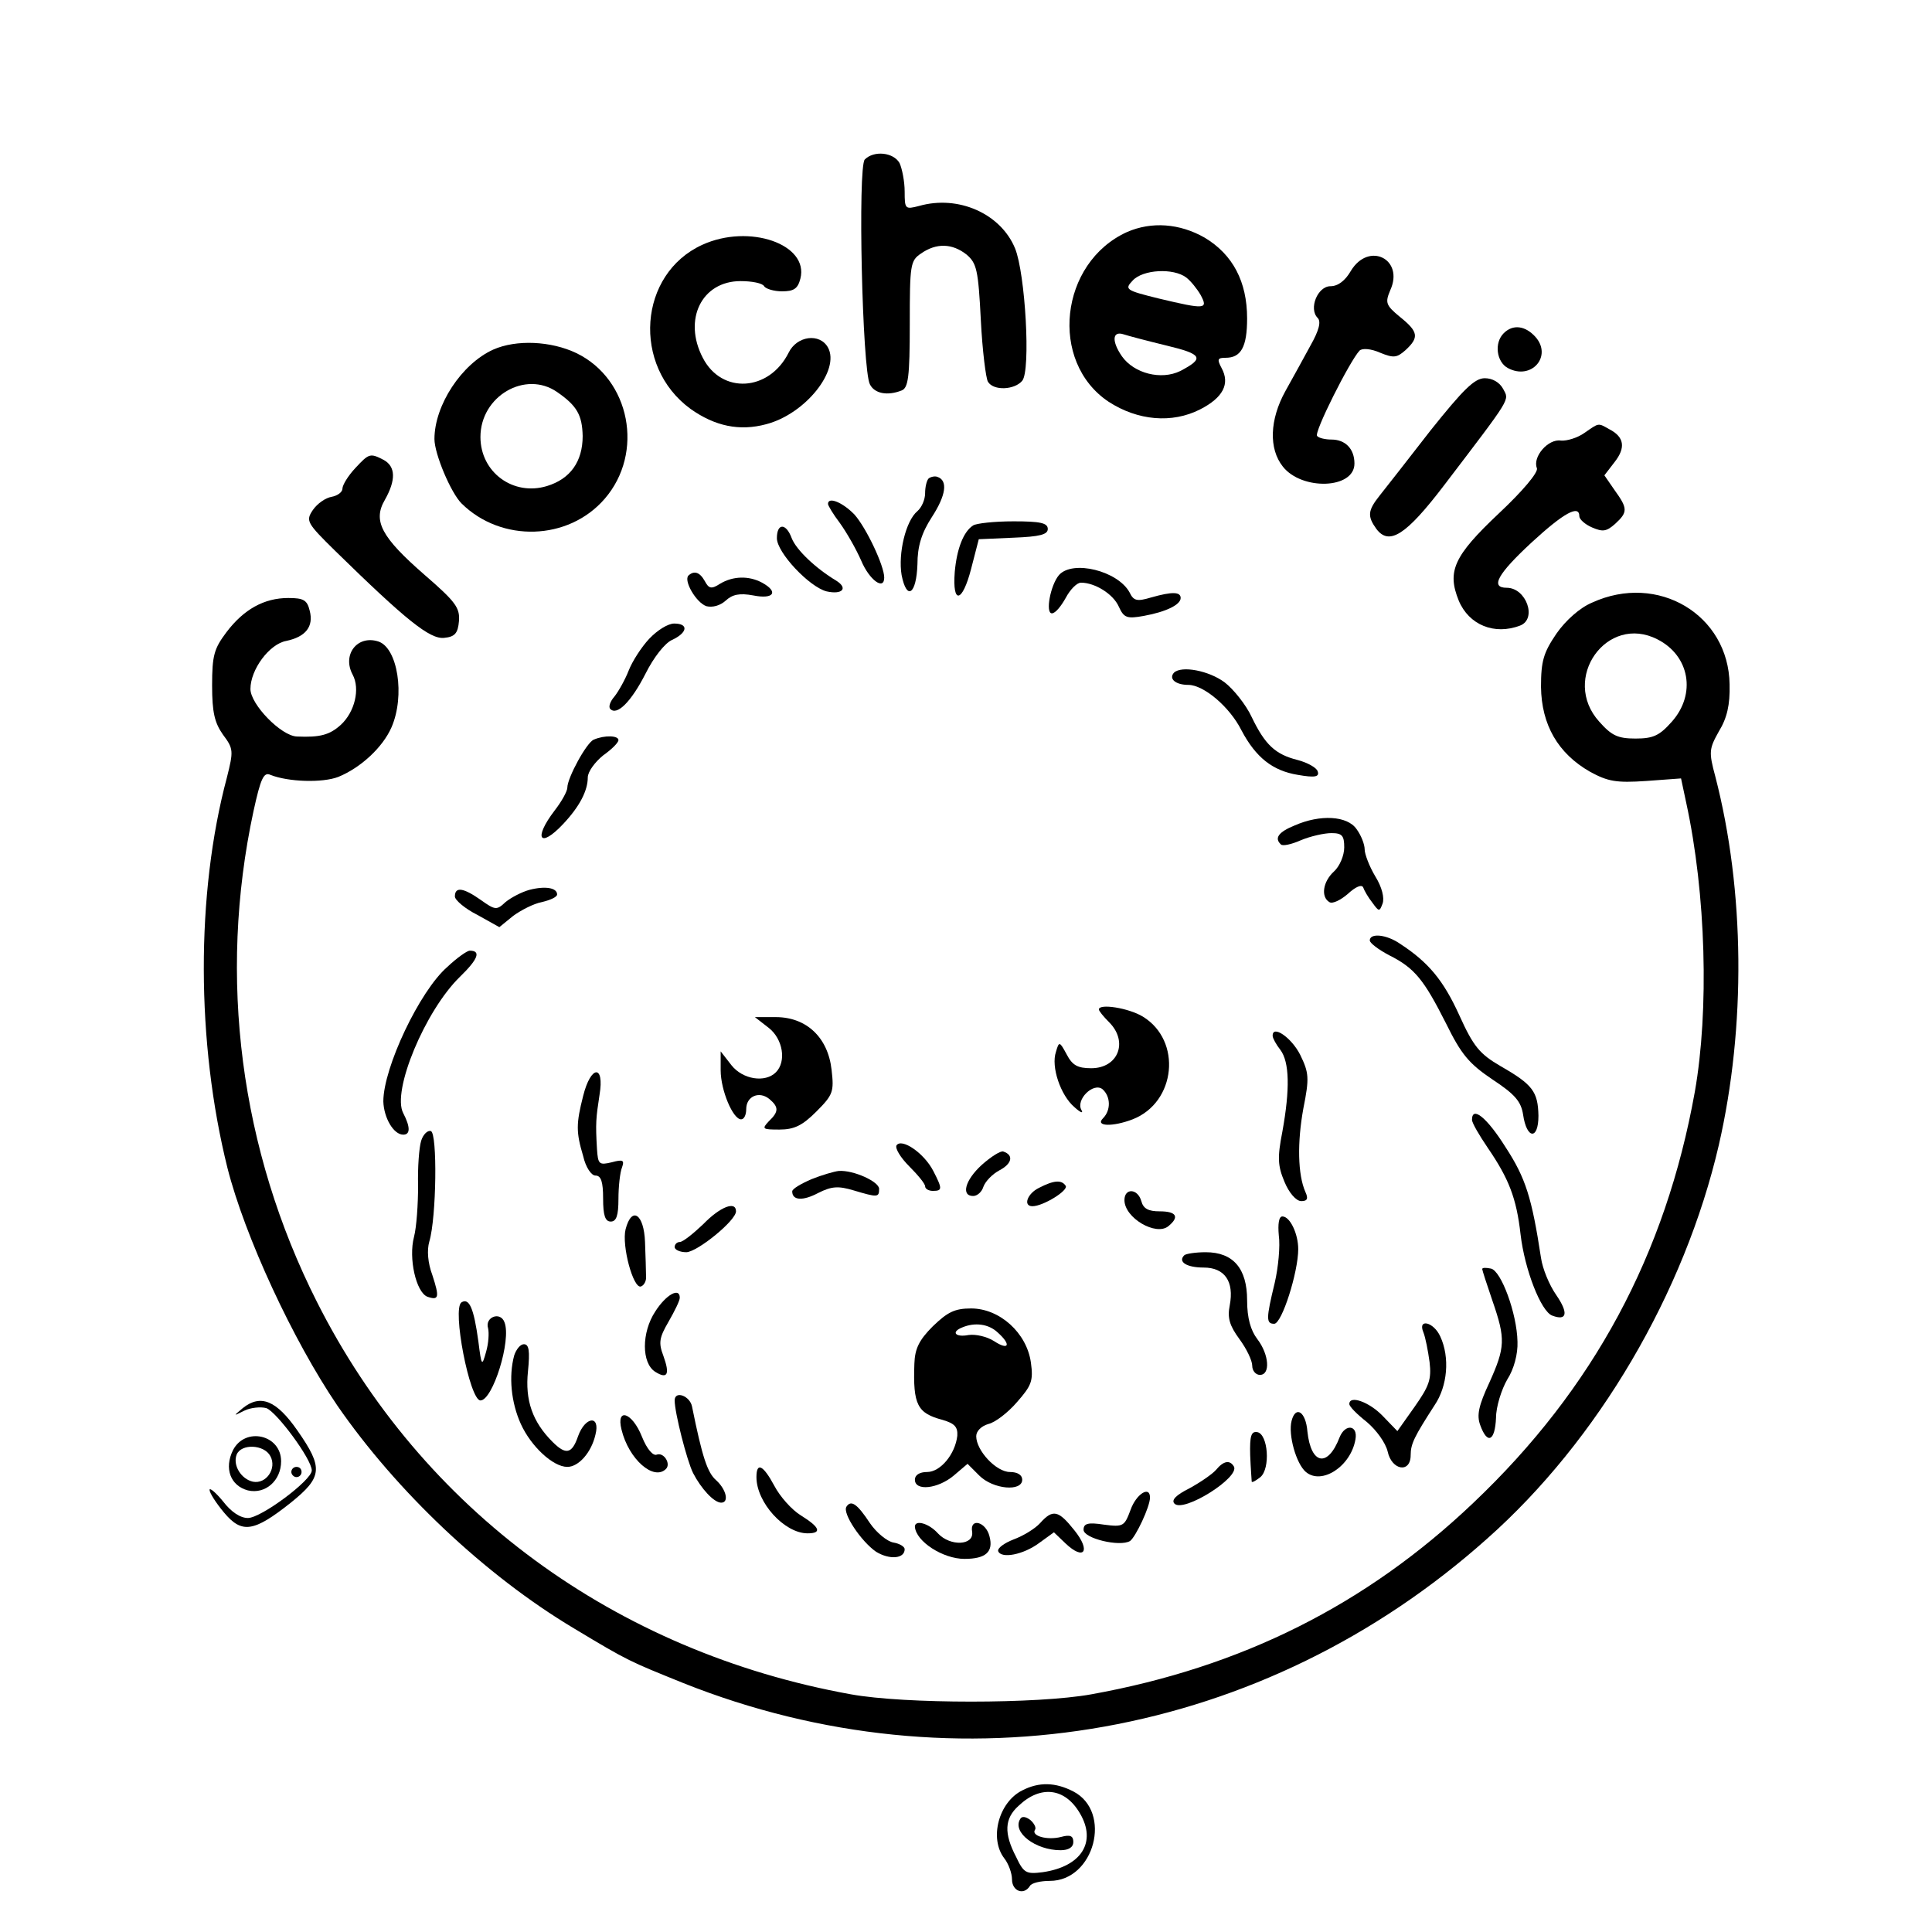 <?xml version="1.0" standalone="no"?>
<!DOCTYPE svg PUBLIC "-//W3C//DTD SVG 20010904//EN"
 "http://www.w3.org/TR/2001/REC-SVG-20010904/DTD/svg10.dtd">
<svg version="1.0" xmlns="http://www.w3.org/2000/svg"
 width="378pt" height="378pt" viewBox="0 0 378 378"
 preserveAspectRatio="xMidYMid meet">

<g transform="translate(0,378) scale(0.1,-0.1)"
fill="#000000" stroke="none">
<path d="M1692 3468 c-14 -14 -5 -412 10 -440 9 -18 34 -23 62 -12 13 5 16 26
16 130 0 116 1 124 22 138 30 21 61 20 89 -2 20 -17 23 -30 28 -128 3 -60 10
-115 14 -121 11 -18 52 -16 67 2 17 20 6 210 -14 259 -28 68 -111 105 -188 83
-27 -7 -28 -6 -28 28 0 20 -5 45 -10 56 -12 21 -50 25 -68 7z"/>
<path d="M2205 3326 c-132 -60 -153 -254 -36 -332 57 -37 124 -43 179 -15 45
23 59 50 42 81 -9 17 -8 20 8 20 30 0 42 21 42 77 0 72 -28 125 -83 158 -49
28 -104 32 -152 11z m116 -89 c9 -7 21 -22 28 -34 15 -28 10 -29 -82 -7 -65
16 -67 18 -51 35 20 22 80 25 105 6z m-39 -133 c71 -17 75 -25 27 -50 -37 -18
-90 -5 -114 29 -20 29 -19 50 3 43 9 -3 47 -13 84 -22z"/>
<path d="M1374 3301 c-125 -57 -138 -237 -23 -321 48 -34 96 -44 148 -30 77
20 145 106 121 150 -16 29 -61 23 -77 -10 -38 -76 -131 -82 -168 -10 -39 75
-2 150 74 150 22 0 43 -4 46 -10 3 -5 19 -10 35 -10 23 0 31 5 36 25 17 67
-100 108 -192 66z"/>
<path d="M2643 3250 c-11 -19 -25 -30 -40 -30 -25 0 -43 -44 -25 -62 7 -7 3
-24 -14 -54 -13 -24 -35 -64 -49 -89 -31 -56 -33 -113 -5 -148 37 -47 140 -44
140 6 0 29 -18 47 -45 47 -12 0 -25 3 -28 7 -7 6 64 147 83 167 5 5 22 4 40
-4 27 -11 33 -10 50 5 27 25 25 36 -11 65 -28 23 -29 28 -19 52 28 61 -42 96
-77 38z"/>
<path d="M2942 3128 c-19 -19 -14 -56 8 -68 46 -25 88 23 54 61 -20 22 -44 25
-62 7z"/>
<path d="M965 3096 c-62 -28 -115 -109 -115 -175 0 -29 32 -105 53 -126 78
-77 209 -73 280 9 78 90 50 234 -55 285 -50 24 -118 27 -163 7z m125 -83 c39
-27 49 -45 50 -86 0 -50 -24 -84 -70 -98 -66 -20 -130 27 -130 96 0 80 88 131
150 88z"/>
<path d="M2799 2938 c-44 -57 -89 -114 -100 -128 -23 -29 -24 -40 -6 -65 25
-33 58 -12 132 85 134 176 128 166 116 189 -7 13 -21 21 -36 21 -20 0 -42 -22
-106 -102z"/>
<path d="M3100 2933 c-14 -10 -35 -16 -46 -15 -25 4 -56 -32 -47 -54 3 -8 -27
-44 -75 -89 -88 -83 -101 -113 -78 -170 20 -48 70 -68 120 -49 34 13 12 74
-26 74 -33 0 -18 27 49 89 63 58 93 74 93 51 0 -6 11 -16 25 -22 21 -9 28 -8
45 7 25 23 25 30 -1 66 l-20 29 20 26 c22 28 19 49 -10 64 -23 13 -20 13 -49
-7z"/>
<path d="M695 2864 c-14 -15 -25 -33 -25 -40 0 -7 -10 -14 -21 -16 -12 -2 -28
-13 -37 -26 -14 -21 -12 -25 44 -80 138 -135 185 -173 213 -170 21 2 27 9 29
33 2 26 -7 38 -67 90 -85 74 -102 106 -78 147 22 39 21 65 -2 78 -27 14 -29
13 -56 -16z"/>
<path d="M1817 2844 c-4 -4 -7 -17 -7 -29 0 -13 -7 -28 -15 -35 -23 -19 -38
-83 -31 -125 10 -51 29 -38 31 21 0 35 8 61 28 92 28 43 32 72 11 79 -5 2 -13
0 -17 -3z"/>
<path d="M1620 2794 c0 -3 10 -20 23 -37 13 -18 32 -51 42 -74 16 -38 45 -59
45 -33 0 23 -35 97 -58 123 -23 24 -52 36 -52 21z"/>
<path d="M1904 2752 c-19 -12 -32 -46 -36 -91 -5 -65 15 -60 32 6 l15 58 68 3
c51 2 67 6 67 17 0 12 -15 15 -67 15 -38 0 -73 -4 -79 -8z"/>
<path d="M1520 2727 c0 -28 63 -95 97 -104 31 -7 43 6 19 21 -40 24 -78 60
-87 83 -11 30 -29 30 -29 0z"/>
<path d="M2072 2655 c-17 -20 -27 -75 -14 -75 7 0 18 14 27 30 9 17 22 30 30
30 27 0 63 -22 74 -47 10 -22 16 -24 49 -18 44 8 72 22 72 35 0 12 -16 13 -58
1 -27 -8 -34 -7 -42 10 -23 42 -111 64 -138 34z"/>
<path d="M1347 2654 c-10 -10 15 -53 35 -60 12 -3 27 1 38 11 13 12 27 15 54
10 40 -8 50 7 17 25 -26 14 -57 13 -82 -2 -17 -11 -22 -10 -30 5 -10 18 -21
21 -32 11z"/>
<path d="M3115 2601 c-24 -10 -52 -35 -70 -61 -25 -37 -30 -53 -30 -104 1 -74
33 -130 96 -166 35 -19 51 -22 110 -18 l68 5 10 -47 c39 -179 45 -407 17 -566
-57 -318 -198 -581 -433 -804 -210 -200 -454 -322 -748 -375 -105 -19 -365
-19 -470 0 -461 83 -840 361 -1045 768 -150 297 -194 635 -124 960 14 64 20
77 33 71 35 -14 102 -16 133 -4 44 18 87 58 104 97 27 62 12 156 -26 168 -41
13 -71 -26 -50 -65 15 -28 4 -73 -23 -98 -22 -20 -41 -25 -86 -23 -31 1 -91
63 -91 93 0 38 37 88 70 94 38 8 54 28 46 59 -5 21 -12 25 -42 25 -47 0 -87
-22 -121 -67 -24 -32 -28 -45 -28 -104 0 -53 5 -73 21 -96 21 -28 21 -32 8
-84 -61 -228 -60 -519 1 -764 34 -134 128 -337 215 -465 116 -168 289 -332
463 -436 108 -65 108 -64 214 -107 537 -214 1136 -107 1572 282 218 193 387
482 454 771 53 231 51 497 -7 721 -13 48 -12 54 7 88 16 26 22 52 21 92 -2
136 -140 219 -269 160z m128 -72 c63 -32 76 -107 28 -161 -24 -27 -36 -33 -71
-33 -35 0 -47 6 -71 33 -76 84 15 212 114 161z"/>
<path d="M1270 2530 c-15 -16 -33 -44 -40 -62 -7 -18 -20 -41 -28 -51 -8 -9
-12 -20 -8 -24 13 -14 41 14 69 69 16 32 38 60 52 66 30 14 33 32 4 32 -12 0
-33 -13 -49 -30z"/>
<path d="M2297 2464 c-11 -12 3 -24 28 -24 30 0 81 -43 104 -89 28 -53 61 -79
110 -87 34 -6 43 -4 39 7 -2 7 -20 17 -39 22 -44 11 -64 30 -90 84 -11 24 -36
55 -53 68 -31 23 -84 33 -99 19z"/>
<path d="M1162 2333 c-14 -5 -52 -75 -52 -94 0 -7 -11 -27 -25 -45 -42 -55
-29 -75 17 -26 32 34 48 65 48 91 0 11 14 30 30 43 17 12 30 25 30 30 0 9 -27
10 -48 1z"/>
<path d="M2533 2165 c-32 -13 -40 -25 -27 -37 3 -4 21 0 39 8 19 8 46 14 60
14 21 0 25 -5 25 -28 0 -16 -9 -37 -20 -47 -22 -20 -26 -50 -9 -60 6 -4 22 4
36 16 15 14 27 19 30 13 2 -6 10 -20 18 -30 13 -18 14 -18 20 -2 4 11 -1 32
-14 53 -12 20 -21 44 -21 53 0 10 -7 28 -16 40 -18 26 -71 29 -121 7z"/>
<path d="M1036 2039 c-15 -4 -36 -15 -47 -24 -17 -16 -20 -16 -48 4 -34 24
-51 27 -51 7 0 -7 20 -24 44 -36 l43 -24 27 22 c15 11 40 24 56 27 17 4 30 10
30 15 0 13 -23 17 -54 9z"/>
<path d="M2680 1940 c0 -5 17 -18 38 -29 50 -25 68 -48 111 -133 30 -61 45
-79 91 -110 44 -29 56 -43 60 -69 7 -48 30 -50 30 -2 -1 47 -11 61 -74 97 -41
24 -53 38 -81 100 -31 68 -60 103 -115 139 -27 19 -60 22 -60 7z"/>
<path d="M875 1888 c-54 -47 -125 -197 -125 -263 1 -32 20 -65 39 -65 14 0 14
15 0 42 -23 43 43 201 111 267 35 34 42 51 19 51 -5 0 -25 -14 -44 -32z"/>
<path d="M2150 1805 c0 -3 9 -14 20 -25 38 -38 18 -90 -35 -90 -27 0 -37 6
-48 27 -14 26 -15 26 -21 5 -10 -29 9 -85 36 -108 12 -11 18 -13 14 -6 -12 20
23 55 41 41 16 -14 17 -41 1 -57 -16 -16 19 -17 58 -2 85 33 97 154 20 201
-28 17 -86 26 -86 14z"/>
<path d="M1504 1769 c28 -22 35 -66 14 -87 -21 -21 -65 -14 -87 14 l-21 27 0
-37 c0 -39 24 -96 40 -96 6 0 10 9 10 20 0 25 25 36 45 20 19 -16 19 -25 -1
-44 -14 -15 -12 -16 21 -16 29 0 45 8 72 35 33 33 35 39 30 82 -7 63 -49 103
-109 103 l-41 0 27 -21z"/>
<path d="M2490 1753 c0 -4 7 -17 15 -27 18 -24 19 -77 4 -160 -10 -51 -9 -67
4 -98 9 -22 23 -38 33 -38 12 0 14 5 8 18 -15 34 -16 97 -4 163 12 60 11 70
-6 105 -17 34 -55 60 -54 37z"/>
<path d="M1141 1636 c-14 -55 -14 -71 0 -118 5 -22 16 -38 24 -38 11 0 15 -12
15 -45 0 -33 4 -45 15 -45 11 0 15 12 15 44 0 24 3 52 7 62 5 14 2 16 -20 10
-25 -6 -27 -4 -29 26 -3 51 -2 60 5 106 10 60 -17 58 -32 -2z"/>
<path d="M2880 1589 c0 -6 14 -30 31 -55 41 -60 56 -98 64 -169 8 -69 40 -151
62 -159 29 -11 32 5 8 40 -14 20 -27 52 -30 73 -18 118 -30 156 -69 216 -37
59 -66 82 -66 54z"/>
<path d="M824 1548 c-4 -13 -7 -52 -6 -88 0 -36 -3 -81 -8 -100 -11 -42 4
-108 26 -117 23 -8 24 -1 10 42 -9 24 -11 49 -6 66 14 47 16 212 3 216 -6 2
-15 -6 -19 -19z"/>
<path d="M1754 1539 c-3 -6 8 -24 25 -41 17 -17 31 -34 31 -39 0 -5 7 -9 15
-9 19 0 19 4 1 39 -18 35 -62 65 -72 50z"/>
<path d="M1921 1501 c-33 -30 -41 -61 -17 -61 8 0 17 8 20 18 4 11 18 25 31
32 25 13 29 30 8 37 -5 2 -24 -10 -42 -26z"/>
<path d="M1588 1473 c-21 -9 -38 -19 -38 -24 0 -18 21 -19 51 -3 26 13 39 14
69 5 47 -14 50 -14 50 3 0 14 -50 37 -79 35 -9 -1 -33 -8 -53 -16z"/>
<path d="M2033 1456 c-23 -11 -32 -36 -13 -36 21 0 71 31 65 40 -8 12 -23 11
-52 -4z"/>
<path d="M2200 1432 c0 -35 62 -71 86 -51 22 18 16 29 -17 29 -22 0 -32 5 -36
20 -7 25 -33 26 -33 2z"/>
<path d="M1376 1385 c-20 -19 -40 -35 -46 -35 -5 0 -10 -4 -10 -10 0 -5 10
-10 23 -10 22 1 97 62 97 80 0 21 -31 9 -64 -25z"/>
<path d="M1224 1375 c-8 -32 15 -117 30 -112 6 2 11 11 10 20 0 10 -1 40 -2
67 -2 55 -26 71 -38 25z"/>
<path d="M2502 1363 c3 -21 -1 -63 -8 -93 -17 -70 -17 -80 -1 -80 15 0 47 101
47 146 0 30 -16 64 -31 64 -7 0 -9 -15 -7 -37z"/>
<path d="M2317 1324 c-13 -13 5 -24 38 -24 41 0 60 -27 51 -74 -5 -25 0 -40
19 -66 14 -19 25 -42 25 -52 0 -10 7 -18 15 -18 21 0 18 40 -5 70 -13 17 -20
41 -20 76 0 62 -27 94 -81 94 -20 0 -39 -3 -42 -6z"/>
<path d="M2900 1297 c0 -2 9 -30 20 -62 26 -75 25 -91 -6 -160 -21 -45 -25
-64 -18 -83 14 -39 29 -32 31 14 0 22 11 56 22 75 13 20 21 50 20 74 -1 55
-32 139 -52 143 -10 2 -17 2 -17 -1z"/>
<path d="M1282 1214 c-27 -41 -27 -101 0 -118 24 -15 29 -5 16 31 -10 26 -8
36 10 67 12 21 22 41 22 47 0 21 -27 6 -48 -27z"/>
<path d="M903 1232 c-19 -12 16 -192 37 -192 24 0 61 118 47 153 -8 22 -39 10
-32 -12 2 -9 1 -29 -4 -46 -8 -29 -9 -28 -15 20 -9 66 -18 86 -33 77z"/>
<path d="M1825 1185 c-27 -27 -35 -44 -36 -73 -3 -81 6 -97 55 -110 24 -7 30
-14 29 -31 -4 -36 -33 -71 -59 -71 -15 0 -24 -6 -24 -15 0 -23 45 -18 76 8
l27 23 23 -23 c27 -27 84 -32 84 -8 0 9 -9 15 -24 15 -27 0 -66 42 -66 70 0
10 10 20 24 24 13 3 38 22 56 43 28 32 32 41 27 77 -8 58 -61 106 -117 106
-32 0 -46 -7 -75 -35z m127 -12 c27 -24 22 -36 -7 -17 -14 9 -36 14 -50 12
-26 -5 -35 6 -12 15 24 10 51 7 69 -10z"/>
<path d="M2785 1173 c4 -10 9 -36 12 -58 4 -34 -1 -47 -29 -87 l-34 -48 -29
30 c-26 27 -65 41 -65 23 0 -5 15 -20 34 -35 19 -16 37 -41 41 -58 8 -37 45
-43 45 -7 0 22 7 36 47 98 25 37 30 93 11 134 -13 29 -45 36 -33 8z"/>
<path d="M1006 1128 c-11 -41 -6 -92 13 -134 20 -44 63 -84 91 -84 22 0 47 28
55 63 10 39 -20 36 -34 -3 -12 -35 -24 -37 -50 -11 -39 39 -54 81 -48 138 4
40 2 53 -8 53 -7 0 -15 -10 -19 -22z"/>
<path d="M1320 1040 c0 -24 24 -118 36 -142 16 -31 41 -58 55 -58 16 0 10 26
-10 44 -17 15 -27 45 -47 144 -4 21 -34 32 -34 12z"/>
<path d="M475 1025 c-19 -16 -19 -16 3 -5 12 6 32 8 43 5 20 -7 89 -100 89
-122 0 -19 -99 -93 -125 -93 -15 0 -33 12 -49 33 -14 17 -26 27 -26 22 0 -6
13 -26 28 -44 35 -42 58 -39 131 19 62 50 64 68 13 141 -41 59 -72 72 -107 44z"/>
<path d="M2527 1000 c-7 -27 9 -84 28 -100 31 -26 88 11 97 64 5 28 -20 31
-31 4 -23 -60 -56 -54 -63 11 -3 39 -23 52 -31 21z"/>
<path d="M1216 983 c14 -58 63 -101 87 -77 10 10 -4 33 -18 28 -7 -3 -19 10
-29 35 -19 48 -51 58 -40 14z"/>
<path d="M2446 933 c1 -26 3 -50 3 -52 1 -2 8 2 17 9 20 17 15 84 -6 88 -12 2
-15 -7 -14 -45z"/>
<path d="M456 943 c-18 -36 -5 -70 29 -79 34 -8 65 19 65 57 0 52 -70 68 -94
22z m73 -12 c13 -24 -8 -55 -34 -50 -23 5 -40 32 -32 53 9 22 54 20 66 -3z"/>
<path d="M2379 904 c-7 -8 -30 -24 -52 -36 -26 -13 -36 -23 -29 -30 18 -18
129 52 116 73 -8 13 -20 11 -35 -7z"/>
<path d="M570 900 c0 -5 5 -10 10 -10 6 0 10 5 10 10 0 6 -4 10 -10 10 -5 0
-10 -4 -10 -10z"/>
<path d="M1480 890 c0 -50 55 -110 100 -110 29 0 24 12 -13 35 -18 11 -41 37
-52 58 -22 41 -35 47 -35 17z"/>
<path d="M2212 826 c-12 -32 -14 -34 -52 -29 -32 5 -40 2 -40 -10 0 -17 71
-34 91 -22 11 8 39 67 39 85 0 24 -27 7 -38 -24z"/>
<path d="M1656 832 c-8 -13 29 -68 58 -88 26 -16 56 -14 56 5 0 5 -10 11 -22
13 -12 2 -33 19 -46 38 -25 38 -37 46 -46 32z"/>
<path d="M2035 800 c-10 -11 -33 -25 -52 -32 -18 -7 -32 -17 -30 -23 6 -15 49
-7 80 16 l29 21 23 -22 c36 -34 50 -15 17 26 -31 39 -42 42 -67 14z"/>
<path d="M1790 793 c2 -29 55 -63 97 -63 42 0 57 14 49 44 -7 29 -39 37 -34 9
4 -27 -43 -29 -67 -3 -18 20 -45 27 -45 13z"/>
<path d="M2000 277 c-46 -23 -65 -94 -35 -133 8 -10 15 -29 15 -41 0 -23 23
-32 35 -13 3 6 21 10 39 10 87 0 123 135 46 175 -35 18 -67 19 -100 2z m113
-45 c33 -56 3 -104 -73 -115 -32 -4 -37 -2 -52 30 -24 46 -23 75 5 100 43 41
91 35 120 -15z"/>
<path d="M1996 221 c-16 -26 30 -61 79 -61 16 0 25 6 25 16 0 12 -6 15 -24 10
-27 -7 -59 2 -51 14 3 4 -2 13 -9 19 -9 7 -17 8 -20 2z"/>
</g>
</svg>
